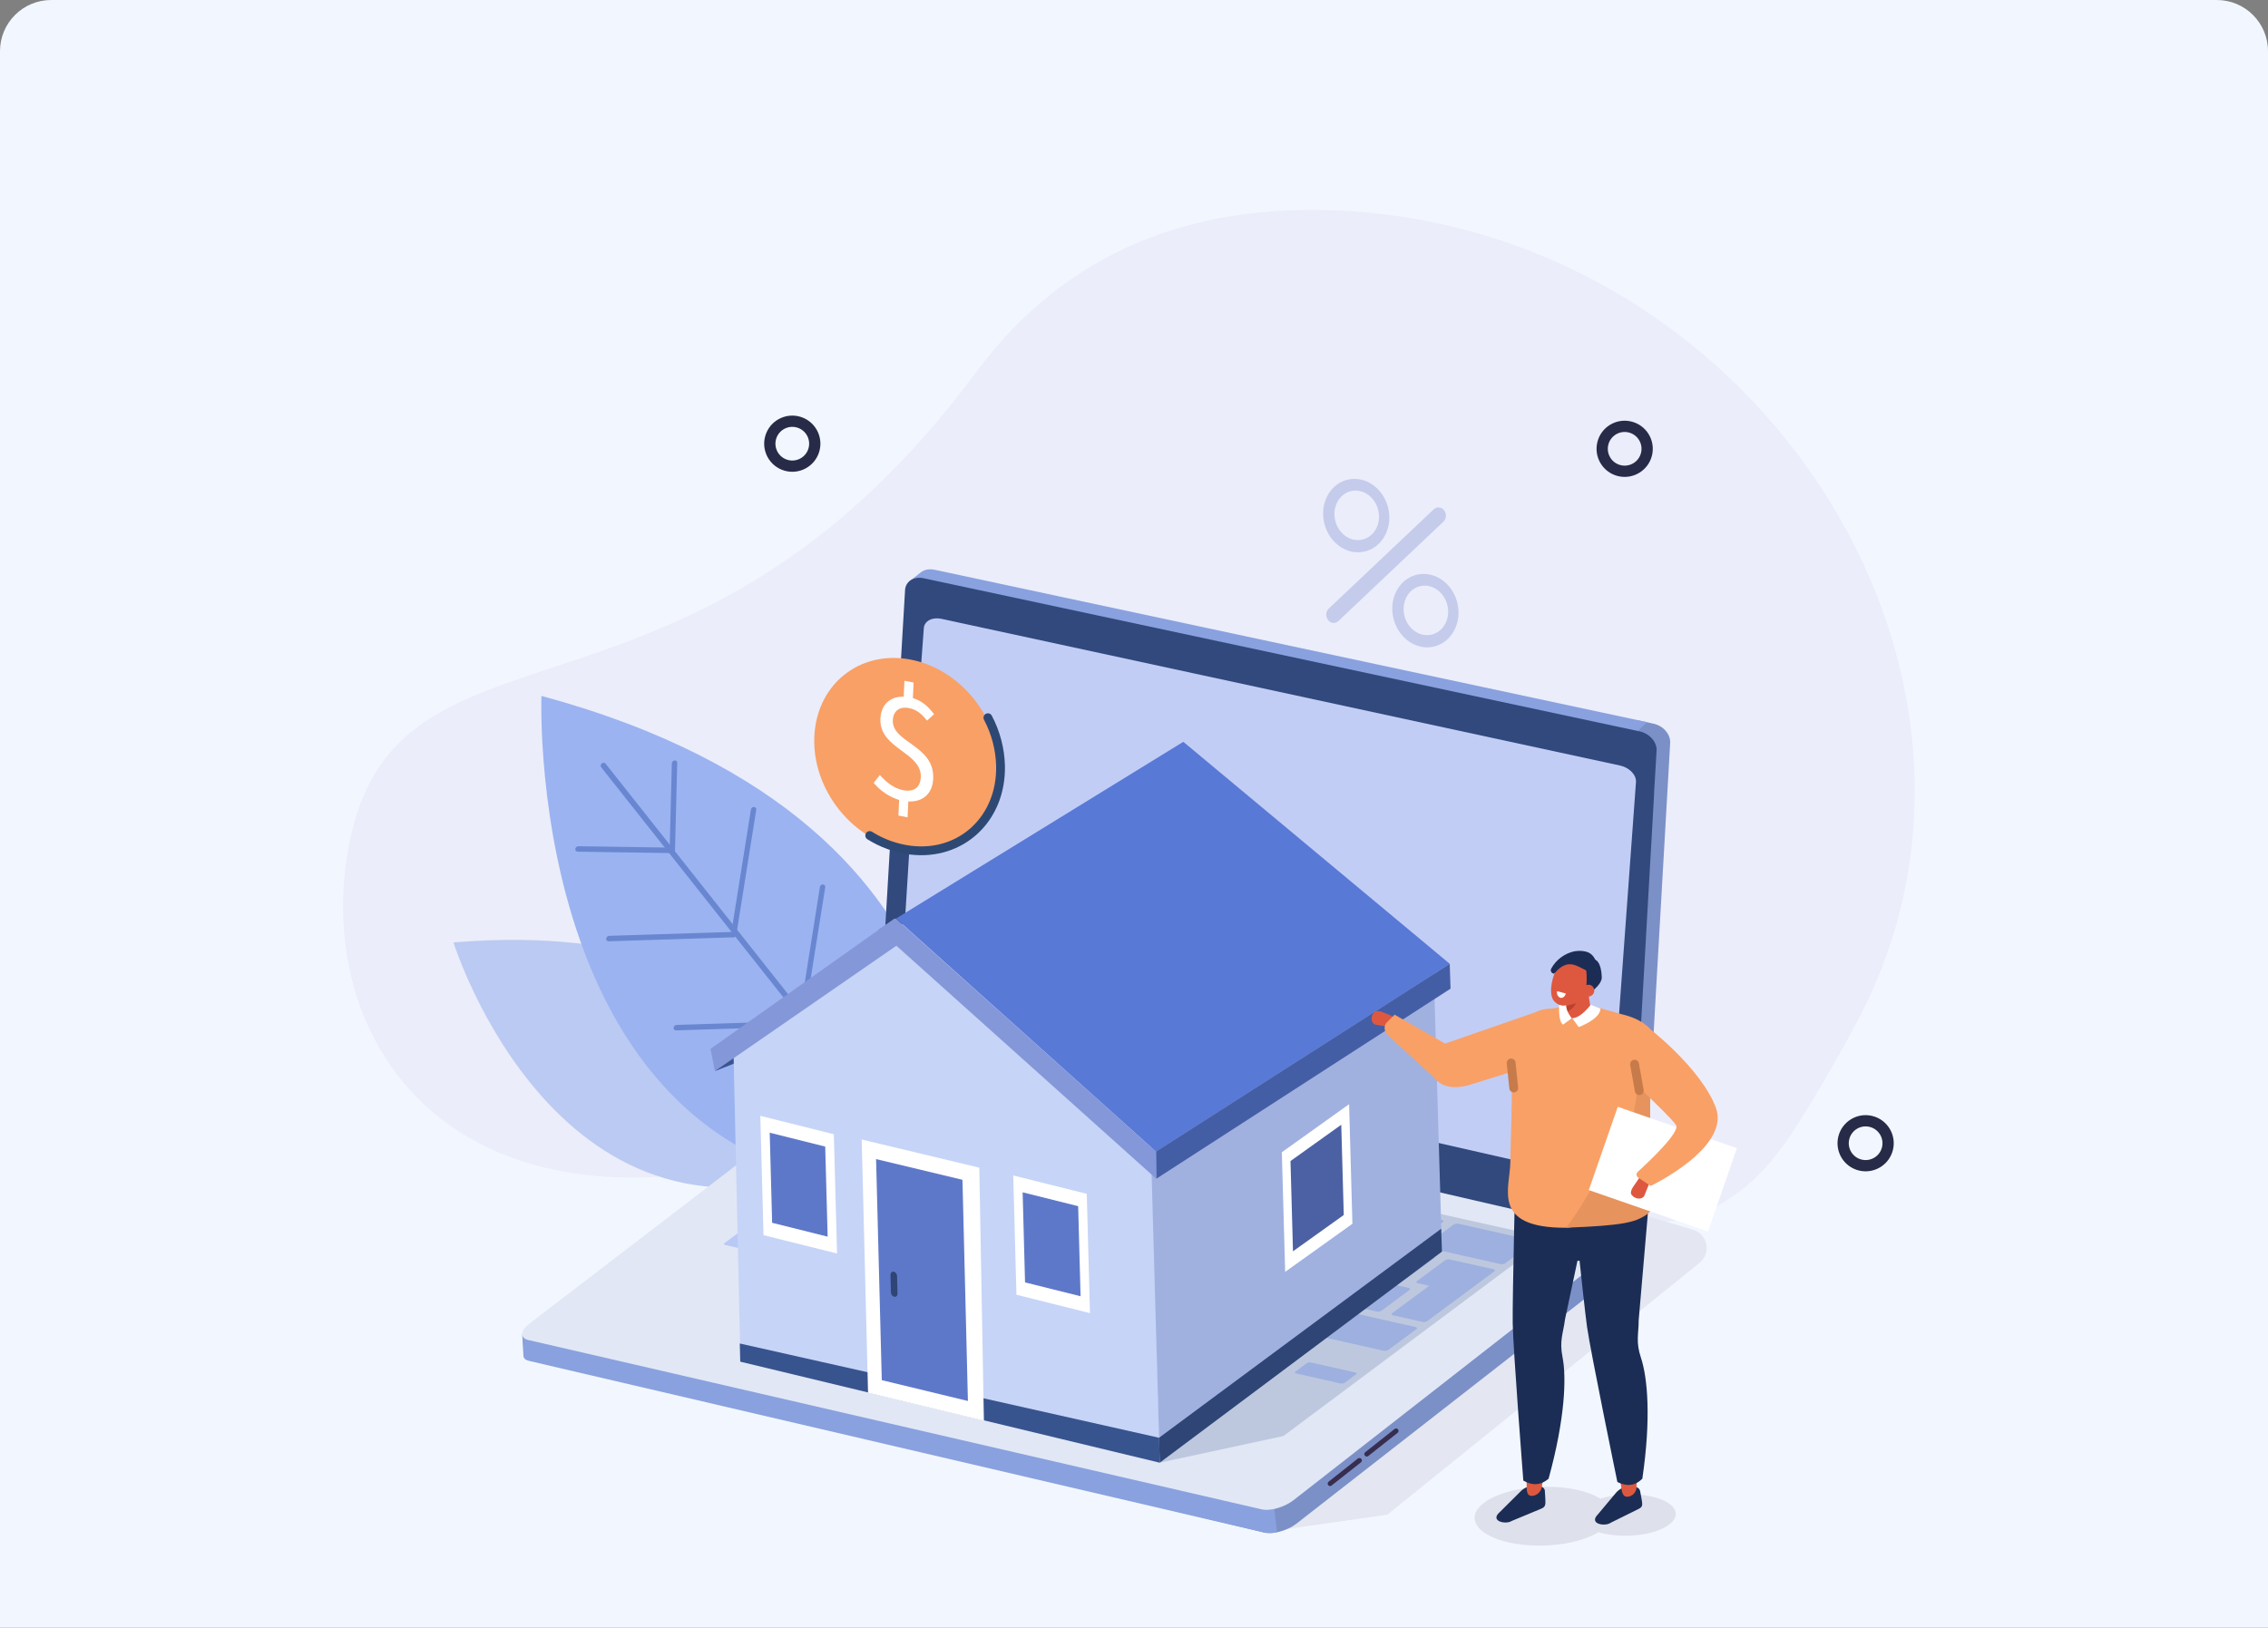 <svg width="443" height="318" viewBox="0 0 443 318" fill="none" xmlns="http://www.w3.org/2000/svg">
<rect x="0" y="0" width="443" height="318" fill="#808080" stroke="none"/>
<path d="M0 10C0 4.477 4.477 0 10 0H433C438.523 0 443 4.477 443 10V318H0V10Z" fill="#F2F7FF"/>
<g clip-path="url(#clip0_132_922)">
<path d="M363.054 199.028C398.998 130.421 341.825 42.784 258.525 41.027C233.417 40.499 208.738 48.32 190.698 72.666C135.22 147.575 79.12 117.371 68.626 162.919C58.132 208.467 97.915 262.843 202.429 205.065C254.857 176.085 313.333 279.784 350.896 220.043C355.459 212.797 359.512 205.792 363.054 199.028Z" fill="#EBEDFA"/>
<path d="M165.742 227.052C165.742 227.052 160.685 178.246 88.576 184.124C88.576 184.124 109.233 250.446 165.742 227.052Z" fill="#BBCAF2"/>
<path d="M185.248 232.133C185.248 232.133 201.141 161.799 105.76 135.964C105.76 135.964 101.87 238.042 185.248 232.133Z" fill="#9BB3F0"/>
<path d="M172.782 218.403C172.745 218.515 172.678 218.614 172.587 218.69C172.538 218.738 172.48 218.775 172.416 218.799C172.352 218.823 172.284 218.834 172.215 218.831C172.147 218.828 172.08 218.812 172.018 218.782C171.956 218.752 171.901 218.711 171.856 218.659L117.429 149.912C117.348 149.796 117.315 149.654 117.336 149.514C117.357 149.375 117.43 149.248 117.542 149.161C117.591 149.114 117.649 149.076 117.714 149.052C117.778 149.027 117.846 149.016 117.915 149.018C117.984 149.021 118.051 149.037 118.113 149.066C118.175 149.096 118.231 149.137 118.277 149.189L172.689 217.936C172.74 218.001 172.775 218.077 172.792 218.158C172.808 218.239 172.805 218.323 172.782 218.403Z" fill="#6986D1"/>
<path d="M131.82 166.242C131.786 166.356 131.719 166.457 131.628 166.533C131.537 166.609 131.425 166.657 131.307 166.67C131.24 166.678 131.173 166.671 131.109 166.65C131.045 166.63 130.986 166.595 130.937 166.549C130.888 166.503 130.85 166.447 130.825 166.384C130.8 166.322 130.79 166.255 130.793 166.188L131.229 149.146C131.236 149.001 131.295 148.863 131.394 148.757C131.493 148.651 131.626 148.584 131.77 148.567C131.836 148.56 131.904 148.567 131.967 148.589C132.03 148.611 132.088 148.646 132.137 148.692C132.185 148.738 132.223 148.794 132.248 148.857C132.272 148.919 132.283 148.986 132.279 149.052L131.844 166.095C131.844 166.145 131.836 166.195 131.82 166.242Z" fill="#6986D1"/>
<path d="M143.804 182.701C143.768 182.827 143.691 182.937 143.585 183.014C143.48 183.091 143.352 183.132 143.221 183.129C143.154 183.126 143.088 183.109 143.028 183.079C142.968 183.048 142.916 183.005 142.874 182.952C142.833 182.899 142.803 182.838 142.788 182.772C142.773 182.707 142.772 182.639 142.785 182.573L146.675 158.168C146.697 158.026 146.771 157.896 146.882 157.803C146.992 157.71 147.133 157.66 147.278 157.663C147.345 157.666 147.411 157.683 147.471 157.713C147.531 157.744 147.583 157.787 147.624 157.84C147.666 157.893 147.695 157.954 147.711 158.02C147.726 158.085 147.727 158.153 147.713 158.219L143.824 182.624C143.82 182.65 143.813 182.676 143.804 182.701Z" fill="#6986D1"/>
<path d="M131.82 166.242C131.783 166.365 131.708 166.472 131.606 166.55C131.504 166.627 131.381 166.67 131.253 166.674L112.831 166.398C112.764 166.397 112.698 166.382 112.638 166.353C112.577 166.324 112.523 166.283 112.48 166.232C112.437 166.18 112.405 166.121 112.387 166.056C112.369 165.991 112.366 165.924 112.376 165.857C112.396 165.714 112.466 165.582 112.575 165.486C112.683 165.389 112.822 165.335 112.967 165.333L131.389 165.609C131.456 165.609 131.522 165.624 131.583 165.652C131.644 165.681 131.698 165.722 131.741 165.773C131.784 165.825 131.815 165.885 131.832 165.95C131.849 166.015 131.852 166.083 131.84 166.149C131.835 166.181 131.829 166.212 131.82 166.242Z" fill="#6986D1"/>
<path d="M143.804 182.701C143.769 182.82 143.697 182.925 143.6 183.001C143.502 183.078 143.384 183.122 143.26 183.129L118.88 183.906C118.813 183.91 118.746 183.898 118.684 183.873C118.622 183.848 118.567 183.81 118.521 183.761C118.476 183.712 118.441 183.654 118.421 183.59C118.4 183.527 118.393 183.46 118.401 183.393C118.414 183.249 118.479 183.114 118.583 183.013C118.687 182.913 118.824 182.853 118.969 182.845L143.349 182.068C143.416 182.064 143.483 182.076 143.545 182.101C143.607 182.126 143.662 182.164 143.708 182.213C143.753 182.262 143.788 182.32 143.808 182.384C143.829 182.447 143.836 182.514 143.828 182.581C143.824 182.622 143.816 182.662 143.804 182.701Z" fill="#6986D1"/>
<path d="M156.978 200.109C156.942 200.227 156.871 200.331 156.773 200.408C156.676 200.484 156.557 200.529 156.434 200.536L132.054 201.314C131.987 201.317 131.92 201.306 131.858 201.281C131.796 201.256 131.74 201.217 131.694 201.169C131.648 201.12 131.614 201.062 131.592 200.998C131.571 200.935 131.564 200.867 131.571 200.801C131.585 200.656 131.65 200.521 131.754 200.42C131.858 200.319 131.994 200.258 132.139 200.249L156.519 199.471C156.587 199.468 156.654 199.479 156.716 199.505C156.779 199.53 156.835 199.569 156.881 199.618C156.927 199.667 156.961 199.726 156.982 199.79C157.003 199.854 157.01 199.922 157.002 199.988C156.998 200.029 156.99 200.069 156.978 200.109Z" fill="#6986D1"/>
<path d="M157.301 197.839C157.263 197.964 157.186 198.075 157.08 198.152C156.974 198.23 156.845 198.272 156.714 198.27C156.647 198.266 156.582 198.248 156.522 198.217C156.463 198.186 156.411 198.142 156.37 198.089C156.329 198.036 156.3 197.975 156.285 197.909C156.27 197.844 156.269 197.776 156.282 197.71L160.149 173.306C160.172 173.163 160.245 173.034 160.356 172.941C160.467 172.848 160.607 172.798 160.751 172.8C160.819 172.803 160.884 172.82 160.944 172.851C161.004 172.881 161.057 172.924 161.098 172.977C161.14 173.03 161.169 173.092 161.184 173.157C161.2 173.222 161.201 173.29 161.187 173.356L157.297 197.761C157.301 197.787 157.302 197.813 157.301 197.839Z" fill="#6986D1"/>
<path d="M251.446 298.723L270.968 295.94L331.973 246.734C332.502 246.307 332.905 245.743 333.137 245.104C333.369 244.465 333.422 243.775 333.29 243.108C333.157 242.441 332.845 241.823 332.387 241.32C331.929 240.818 331.341 240.45 330.689 240.257L302.186 231.802L251.446 298.723Z" fill="#E4E6F2"/>
<path d="M326.235 144.909C326.224 144.53 326.142 144.157 325.994 143.808C325.571 142.857 324.808 142.098 323.855 141.678C323.655 141.588 323.448 141.513 323.237 141.453L323.007 141.394L319.619 140.671L315.971 143.649C316.515 143.773 319.806 144.209 320.273 144.52C321.669 145.153 322.816 146.58 322.641 148.174L322.023 158.615C321.809 158.573 319.553 161.838 319.623 161.873L317.402 239.799C317.402 240.152 316.107 242.706 316.437 242.446L319.833 238.827C320.522 238.133 320.944 237.219 321.027 236.246L326.181 146.013C326.204 145.531 326.239 145.134 326.235 144.924V144.909Z" fill="#7B90C7"/>
<path d="M321.688 141.087L183.012 111.415L182.806 111.373C182.396 111.264 181.973 111.217 181.549 111.233C181.385 111.24 181.221 111.26 181.059 111.291C180.615 111.376 180.196 111.564 179.838 111.839L177.636 113.588C178.318 113.88 179.018 114.126 179.733 114.323L318.623 144.046L321.688 141.087Z" fill="#89A1DE"/>
<path d="M320.311 142.907L180.398 112.974C178.5 112.566 176.897 113.584 176.785 115.248L172.35 190.709C172.35 190.791 172.35 190.876 172.35 190.958L171.296 208.09C171.199 209.753 172.875 211.382 174.774 211.79L314.687 241.723C316.589 242.112 318.188 241.109 318.301 239.445L323.085 155.237C323.092 155.138 323.092 155.038 323.085 154.938L323.575 146.65C323.672 144.986 322.21 143.33 320.311 142.907Z" fill="#31497D"/>
<path d="M316.721 242.504L311.848 246.259L310.517 244.316L172.852 212.525C171.191 212.136 168.048 213.038 166.298 214.403L111.735 256.841L111.665 256.063L103.317 261.851L102.061 261.739L102.536 265.117C102.738 265.832 103.313 264.969 103.893 265.117L246.953 299.427C248.614 299.815 251.411 299.092 253.177 297.728L314.535 249.863C315.492 249.117 316.2 247.822 316.146 247.22L316.721 242.504Z" fill="#7B90C7"/>
<path d="M172.852 212.525C171.191 212.136 168.048 213.038 166.298 214.403L111.735 256.841L111.665 256.063L103.317 261.851L101.999 260.685L102.236 264.829C102.236 265.513 102.8 265.762 103.36 265.894L246.953 299.427C247.773 299.578 248.615 299.559 249.427 299.372L245.584 264.88C246.525 264.133 172.852 212.525 172.852 212.525Z" fill="#89A1DE"/>
<path d="M246.455 294.894L103.197 261.809C101.536 261.42 101.614 259.993 103.364 258.629L167.309 209.648C169.06 208.284 172.094 207.751 173.751 208.132L315.605 240.903C317.262 241.291 317.184 242.718 315.434 244.082L252.652 293.106C250.901 294.47 248.12 295.279 246.455 294.894Z" fill="#E1E7F5"/>
<path d="M182.533 221.754C182.256 221.915 181.929 221.966 181.615 221.897L173.097 219.981C172.79 219.911 172.708 219.732 172.903 219.592L178.426 215.499C178.702 215.336 179.031 215.284 179.344 215.355L187.862 217.271C188.169 217.341 188.251 217.516 188.057 217.66L182.533 221.754Z" fill="#B8C9F5"/>
<path d="M192.584 231.371C192.306 231.532 191.977 231.583 191.662 231.515L183.144 229.598C182.837 229.528 182.755 229.353 182.953 229.209L188.477 225.112C188.751 224.952 189.076 224.9 189.387 224.965L197.905 226.881C198.216 226.951 198.294 227.126 198.107 227.27L192.584 231.371Z" fill="#B8C9F5"/>
<path d="M187.753 237.637C187.476 237.798 187.148 237.849 186.835 237.781L178.317 235.861C178.014 235.795 177.928 235.62 178.119 235.472L183.646 231.371C183.923 231.215 184.248 231.165 184.56 231.231L193.082 233.147C193.389 233.217 193.471 233.396 193.28 233.536L187.753 237.637Z" fill="#B8C9F5"/>
<path d="M174.4 241.987C174.124 242.148 173.798 242.199 173.486 242.131L164.964 240.215C164.66 240.145 164.575 239.966 164.769 239.826L170.297 235.729C170.574 235.568 170.901 235.516 171.214 235.585L179.733 237.501C180.04 237.571 180.122 237.746 179.923 237.89L174.4 241.987Z" fill="#B8C9F5"/>
<path d="M151.14 245.035C150.863 245.196 150.535 245.247 150.222 245.179L141.704 243.262C141.397 243.192 141.315 243.017 141.505 242.874L147.993 238.061C148.271 237.903 148.599 237.853 148.911 237.921L157.43 239.837C157.737 239.907 157.819 240.086 157.628 240.226L151.14 245.035Z" fill="#B8C9F5"/>
<path d="M165.831 248.343C165.491 248.506 165.103 248.542 164.738 248.444L153.575 245.933C153.186 245.843 153.007 245.649 153.209 245.501L159.694 240.689C160.035 240.529 160.421 240.493 160.786 240.588L171.946 243.099C172.335 243.188 172.514 243.387 172.335 243.53L165.831 248.343Z" fill="#B8C9F5"/>
<path d="M239.174 264.895C238.91 265.031 238.606 265.067 238.318 264.996L229.804 263.08C229.493 263.01 229.376 262.851 229.539 262.73L231.939 260.95C232.206 260.815 232.513 260.78 232.803 260.852L241.317 262.769C241.624 262.839 241.737 262.998 241.574 263.119L239.174 264.895Z" fill="#B8C9F5"/>
<path d="M250.547 267.601C250.282 267.734 249.979 267.768 249.691 267.698L241.177 265.782C240.866 265.712 240.749 265.556 240.916 265.432L243.312 263.651C243.58 263.518 243.886 263.485 244.176 263.558L252.69 265.475C252.998 265.541 253.11 265.7 252.947 265.82L250.547 267.601Z" fill="#B8C9F5"/>
<path d="M262.613 270.186C262.35 270.316 262.049 270.348 261.765 270.275L253.251 268.359C252.943 268.289 252.819 268.137 252.978 268.017L255.289 266.303C255.554 266.174 255.855 266.144 256.141 266.217L264.655 268.133C264.962 268.2 265.083 268.355 264.923 268.472L262.613 270.186Z" fill="#B8C9F5"/>
<path d="M255.098 264.297C254.836 264.429 254.534 264.46 254.25 264.386L245.732 262.47C245.428 262.4 245.304 262.248 245.464 262.127L247.774 260.417C248.037 260.287 248.338 260.255 248.622 260.328L257.14 262.244C257.447 262.314 257.564 262.466 257.409 262.586L255.098 264.297Z" fill="#B8C9F5"/>
<path d="M224.436 261.529C224.157 261.689 223.828 261.739 223.514 261.669L168.072 249.19C167.768 249.124 167.683 248.946 167.873 248.802L174.361 243.993C174.639 243.834 174.966 243.783 175.279 243.849L230.722 256.328C231.029 256.398 231.111 256.576 230.924 256.716L224.436 261.529Z" fill="#B8C9F5"/>
<path d="M164.287 246.982C164.258 246.992 164.226 246.992 164.198 246.982L157.686 245.517C157.651 245.517 157.632 245.517 157.644 245.486L158.032 245.187C158.062 245.178 158.093 245.178 158.122 245.187L164.633 246.652C164.672 246.652 164.691 246.675 164.676 246.683L164.287 246.982Z" fill="#B8C9F5"/>
<path d="M147.573 242.632C147.557 242.636 147.539 242.636 147.523 242.632L144.761 242.007C144.761 242.007 144.761 242.007 144.761 241.983L145.15 241.688C145.158 241.684 145.167 241.682 145.175 241.682C145.184 241.682 145.193 241.684 145.201 241.688L147.966 242.31C147.966 242.31 147.966 242.31 147.966 242.333L147.573 242.632Z" fill="#B8C9F5"/>
<path d="M186.081 244.611C185.802 244.773 185.473 244.824 185.159 244.755L176.641 242.839C176.337 242.769 176.252 242.59 176.442 242.45L181.969 238.353C182.249 238.195 182.577 238.145 182.891 238.213L191.41 240.129C191.717 240.199 191.798 240.374 191.604 240.518L186.081 244.611Z" fill="#B8C9F5"/>
<path d="M197.808 247.251C197.532 247.412 197.206 247.463 196.894 247.394L188.375 245.478C188.072 245.408 187.987 245.229 188.177 245.089L193.704 240.992C193.982 240.831 194.309 240.78 194.622 240.848L203.14 242.765C203.444 242.835 203.529 243.013 203.335 243.153L197.808 247.251Z" fill="#B8C9F5"/>
<path d="M209.539 249.894C209.262 250.052 208.936 250.102 208.625 250.034L200.107 248.118C199.799 248.048 199.718 247.873 199.912 247.729L205.435 243.632C205.713 243.471 206.04 243.419 206.353 243.488L214.876 245.404C215.179 245.474 215.264 245.653 215.066 245.793L209.539 249.894Z" fill="#B8C9F5"/>
<path d="M221.282 252.534C221.004 252.693 220.677 252.744 220.364 252.677L211.845 250.757C211.534 250.687 211.456 250.512 211.647 250.368L217.17 246.271C217.449 246.11 217.778 246.059 218.092 246.127L226.614 248.048C226.918 248.114 227.003 248.292 226.805 248.436L221.282 252.534Z" fill="#B8C9F5"/>
<path d="M233.005 255.173C232.726 255.333 232.397 255.383 232.083 255.313L223.565 253.397C223.262 253.33 223.176 253.152 223.37 253.008L228.898 248.911C229.176 248.753 229.502 248.702 229.816 248.767L238.33 250.683C238.637 250.753 238.719 250.932 238.528 251.072L233.005 255.173Z" fill="#B8C9F5"/>
<path d="M244.736 257.809C244.459 257.97 244.131 258.021 243.818 257.953L235.3 256.036C234.997 255.966 234.911 255.787 235.106 255.647L240.629 251.546C240.909 251.388 241.237 251.338 241.551 251.406L250.069 253.323C250.372 253.393 250.458 253.568 250.263 253.711L244.736 257.809Z" fill="#B8C9F5"/>
<path d="M271.158 263.756C270.882 263.916 270.556 263.967 270.244 263.9L247.031 258.676C246.724 258.606 246.642 258.427 246.836 258.287L252.36 254.19C252.638 254.028 252.967 253.977 253.282 254.046L276.491 259.27C276.798 259.336 276.88 259.515 276.685 259.659L271.158 263.756Z" fill="#B8C9F5"/>
<path d="M199.426 240.261C199.152 240.422 198.826 240.474 198.516 240.405L189.994 238.485C189.686 238.419 189.605 238.244 189.799 238.096L195.326 233.995C195.602 233.837 195.926 233.787 196.236 233.855L204.759 235.771C205.066 235.841 205.148 236.016 204.953 236.16L199.426 240.261Z" fill="#B8C9F5"/>
<path d="M211.169 242.901C210.894 243.063 210.567 243.115 210.255 243.045L201.729 241.124C201.429 241.058 201.34 240.883 201.538 240.735L207.057 236.627C207.332 236.467 207.657 236.416 207.968 236.483L216.49 238.403C216.793 238.469 216.879 238.648 216.688 238.792L211.169 242.901Z" fill="#B8C9F5"/>
<path d="M222.892 245.544C222.614 245.704 222.287 245.754 221.974 245.684L213.456 243.768C213.156 243.698 213.067 243.523 213.257 243.379L218.785 239.282C219.062 239.122 219.389 239.071 219.703 239.138L228.221 241.058C228.524 241.124 228.61 241.303 228.419 241.447L222.892 245.544Z" fill="#B8C9F5"/>
<path d="M234.623 248.184C234.345 248.343 234.018 248.393 233.705 248.324L225.187 246.407C224.88 246.337 224.798 246.162 224.992 246.018L230.52 241.921C230.796 241.763 231.122 241.713 231.434 241.781L239.952 243.698C240.255 243.768 240.341 243.943 240.146 244.086L234.623 248.184Z" fill="#B8C9F5"/>
<path d="M246.358 250.819C246.081 250.978 245.756 251.029 245.444 250.963L236.918 249.043C236.611 248.973 236.529 248.802 236.723 248.654L242.251 244.557C242.527 244.398 242.853 244.348 243.165 244.417L251.687 246.333C251.99 246.403 252.076 246.578 251.885 246.722L246.358 250.819Z" fill="#B8C9F5"/>
<path d="M258.085 253.459C257.809 253.617 257.483 253.669 257.171 253.603L248.653 251.686C248.346 251.616 248.264 251.441 248.454 251.297L253.982 247.2C254.26 247.041 254.587 246.991 254.9 247.06L263.414 248.977C263.721 249.047 263.803 249.222 263.612 249.365L258.085 253.459Z" fill="#B8C9F5"/>
<path d="M269.816 256.098C269.54 256.257 269.214 256.308 268.902 256.242L260.38 254.322C260.073 254.256 259.991 254.081 260.186 253.933L265.713 249.844C265.988 249.686 266.313 249.636 266.623 249.704L275.145 251.62C275.452 251.69 275.534 251.869 275.343 252.009L269.816 256.098Z" fill="#B8C9F5"/>
<path d="M204.261 233.995C203.982 234.156 203.653 234.207 203.339 234.139L194.82 232.222C194.517 232.152 194.432 231.977 194.634 231.833L200.157 227.736C200.433 227.579 200.757 227.529 201.067 227.596L209.589 229.513C209.897 229.583 209.978 229.758 209.788 229.901L204.261 233.995Z" fill="#B8C9F5"/>
<path d="M215.988 236.627C215.712 236.787 215.386 236.838 215.074 236.77L206.552 234.854C206.244 234.784 206.163 234.609 206.361 234.465L211.884 230.368C212.163 230.21 212.49 230.16 212.802 230.228L221.321 232.144C221.624 232.214 221.71 232.389 221.515 232.533L215.988 236.627Z" fill="#B8C9F5"/>
<path d="M227.723 239.274C227.444 239.435 227.116 239.486 226.801 239.418L218.283 237.501C217.976 237.431 217.894 237.256 218.092 237.112L223.616 233.007C223.891 232.85 224.215 232.8 224.526 232.868L233.044 234.784C233.355 234.854 233.433 235.029 233.242 235.173L227.723 239.274Z" fill="#B8C9F5"/>
<path d="M239.45 241.913C239.173 242.076 238.845 242.127 238.532 242.057L230.014 240.141C229.707 240.071 229.625 239.896 229.819 239.752L235.347 235.655C235.623 235.496 235.949 235.446 236.261 235.515L244.783 237.431C245.09 237.501 245.172 237.68 244.977 237.82L239.45 241.913Z" fill="#B8C9F5"/>
<path d="M251.185 244.549C250.91 244.711 250.584 244.763 250.271 244.697L241.749 242.776C241.442 242.71 241.36 242.531 241.558 242.388L247.082 238.29C247.358 238.131 247.684 238.08 247.996 238.147L256.518 240.067C256.821 240.133 256.907 240.312 256.708 240.456L251.185 244.549Z" fill="#B8C9F5"/>
<path d="M262.92 247.192C262.64 247.354 262.31 247.405 261.994 247.336L253.476 245.416C253.176 245.35 253.087 245.171 253.285 245.027L258.813 240.93C259.088 240.771 259.412 240.72 259.723 240.786L268.245 242.706C268.552 242.776 268.634 242.951 268.443 243.095L262.92 247.192Z" fill="#B8C9F5"/>
<path d="M274.647 249.844C274.37 250.004 274.043 250.055 273.729 249.987L265.207 248.071C264.904 248.001 264.818 247.826 265.017 247.682L270.544 243.585C270.82 243.426 271.146 243.377 271.458 243.445L279.976 245.361C280.283 245.431 280.365 245.606 280.175 245.75L274.647 249.844Z" fill="#B8C9F5"/>
<path d="M180.853 228.731C180.574 228.892 180.246 228.943 179.931 228.875L165.485 225.621C165.178 225.555 165.096 225.377 165.294 225.233L170.818 221.135C171.095 220.976 171.422 220.925 171.736 220.992L186.182 224.245C186.489 224.315 186.571 224.49 186.38 224.634L180.853 228.731Z" fill="#B8C9F5"/>
<path d="M293.987 246.831C293.709 246.991 293.381 247.041 293.069 246.971L278.623 243.721C278.319 243.651 278.234 243.476 278.428 243.332L283.951 239.235C284.229 239.076 284.556 239.025 284.869 239.091L299.315 242.341C299.623 242.411 299.704 242.59 299.51 242.73L293.987 246.831Z" fill="#B8C9F5"/>
<path d="M176.018 234.998C175.742 235.158 175.416 235.208 175.104 235.138L157.881 231.25C157.574 231.184 157.492 231.009 157.682 230.862L163.21 226.764C163.488 226.606 163.815 226.556 164.128 226.624L181.347 230.512C181.658 230.582 181.736 230.757 181.545 230.9L176.018 234.998Z" fill="#B8C9F5"/>
<path d="M162.673 239.348C162.396 239.509 162.068 239.56 161.755 239.492L150.273 236.906C149.965 236.836 149.884 236.662 150.074 236.518L155.601 232.42C155.879 232.259 156.206 232.208 156.519 232.277L168.002 234.862C168.309 234.932 168.391 235.107 168.196 235.25L162.673 239.348Z" fill="#B8C9F5"/>
<path d="M194.264 224.393C193.986 224.554 193.657 224.605 193.342 224.537L184.828 222.632C184.521 222.562 184.439 222.387 184.634 222.243L190.157 218.146C190.434 217.985 190.762 217.934 191.075 218.002L199.589 219.919C199.9 219.989 199.978 220.164 199.788 220.308L194.264 224.393Z" fill="#B8C9F5"/>
<path d="M205.941 227.017C205.664 227.178 205.336 227.23 205.023 227.161L196.505 225.244C196.198 225.174 196.116 224.996 196.307 224.856L201.834 220.755C202.11 220.591 202.438 220.54 202.752 220.611L211.27 222.527C211.577 222.597 211.659 222.772 211.464 222.916L205.941 227.017Z" fill="#B8C9F5"/>
<path d="M217.668 229.657C217.393 229.818 217.066 229.869 216.754 229.8L208.232 227.884C207.929 227.814 207.843 227.639 208.042 227.495L213.565 223.398C213.842 223.237 214.17 223.185 214.483 223.254L223.001 225.171C223.308 225.241 223.39 225.415 223.192 225.559L217.668 229.657Z" fill="#B8C9F5"/>
<path d="M229.403 232.3C229.126 232.46 228.798 232.51 228.485 232.44L219.971 230.523C219.66 230.453 219.582 230.278 219.773 230.135L225.296 226.037C225.575 225.878 225.904 225.828 226.218 225.897L234.732 227.81C235.039 227.88 235.121 228.059 234.927 228.199L229.403 232.3Z" fill="#B8C9F5"/>
<path d="M241.119 234.939C240.843 235.099 240.517 235.15 240.205 235.083L231.686 233.163C231.379 233.097 231.298 232.918 231.492 232.774L237.015 228.677C237.293 228.517 237.621 228.467 237.933 228.537L246.451 230.453C246.759 230.523 246.84 230.698 246.642 230.842L241.119 234.939Z" fill="#B8C9F5"/>
<path d="M252.869 237.575C252.591 237.734 252.265 237.785 251.951 237.719L243.429 235.799C243.126 235.732 243.04 235.554 243.239 235.41L248.762 231.316C249.039 231.158 249.365 231.11 249.676 231.184L258.198 233.101C258.501 233.171 258.587 233.346 258.393 233.489L252.869 237.575Z" fill="#B8C9F5"/>
<path d="M264.601 240.215C264.322 240.375 263.993 240.427 263.679 240.358L255.16 238.442C254.853 238.372 254.771 238.193 254.962 238.053L260.489 233.956C260.767 233.796 261.094 233.746 261.407 233.816L269.929 235.732C270.237 235.802 270.318 235.977 270.124 236.121L264.601 240.215Z" fill="#B8C9F5"/>
<path d="M276.328 242.846C276.052 243.007 275.726 243.058 275.414 242.99L266.888 241.074C266.584 241.004 266.499 240.829 266.697 240.685L272.22 236.588C272.496 236.427 272.822 236.376 273.134 236.444L281.66 238.36C281.964 238.43 282.049 238.605 281.851 238.749L276.328 242.846Z" fill="#B8C9F5"/>
<path d="M283.185 246.065C283.02 246.035 282.852 246.035 282.687 246.065C282.54 246.084 282.399 246.136 282.275 246.217L276.748 250.314C276.658 250.384 276.615 250.465 276.654 250.543C276.688 250.589 276.73 250.627 276.779 250.656C276.828 250.685 276.882 250.703 276.938 250.71L279.163 251.212L271.917 256.584C271.823 256.654 271.784 256.736 271.823 256.81C271.857 256.856 271.9 256.894 271.95 256.923C271.999 256.952 272.054 256.97 272.111 256.977L277.852 258.267C278.017 258.297 278.185 258.297 278.35 258.267C278.5 258.251 278.644 258.199 278.77 258.116L291.905 248.374C291.999 248.304 292.034 248.226 291.995 248.149C291.962 248.101 291.92 248.062 291.87 248.033C291.82 248.004 291.764 247.986 291.707 247.981L283.185 246.065Z" fill="#B8C9F5"/>
<path d="M161.113 237.466C161.084 237.474 161.053 237.474 161.024 237.466L154.512 236.001C154.474 236.001 154.454 235.977 154.466 235.97L154.855 235.67C154.884 235.662 154.915 235.662 154.944 235.67L161.455 237.136C161.49 237.136 161.51 237.159 161.498 237.167L161.113 237.466Z" fill="#B8C9F5"/>
<path d="M195.96 274.843L164.734 268.005C164.373 267.924 164.377 267.644 164.734 267.375L177.718 257.828C178.099 257.557 178.568 257.436 179.033 257.49L210.259 264.324C210.62 264.406 210.62 264.689 210.259 264.954L197.279 274.501C196.897 274.773 196.427 274.895 195.96 274.843Z" fill="#B8C9F5"/>
<path d="M316.465 149.573L183.883 120.904C182.086 120.516 180.546 121.332 180.445 122.731L179.795 131.637C179.766 131.747 179.746 131.859 179.737 131.972L175.773 195.829C175.672 197.228 177.792 199.848 179.593 200.237L310.813 230.1C312.61 230.488 314.154 229.672 314.255 228.269L314.862 216.607C314.892 216.497 314.911 216.385 314.921 216.272L319.549 152.792C319.643 151.408 318.266 149.962 316.465 149.573Z" fill="#C2CDF5"/>
<path d="M266.977 284.573C266.902 284.577 266.828 284.562 266.76 284.531C266.693 284.5 266.634 284.453 266.588 284.394C266.549 284.345 266.52 284.289 266.503 284.229C266.485 284.169 266.48 284.106 266.488 284.044C266.495 283.982 266.514 283.921 266.545 283.867C266.575 283.812 266.617 283.764 266.666 283.726L272.399 279.193C272.5 279.116 272.626 279.082 272.752 279.097C272.878 279.112 272.993 279.176 273.072 279.275C273.111 279.324 273.139 279.38 273.156 279.44C273.173 279.501 273.178 279.564 273.171 279.626C273.163 279.688 273.143 279.748 273.112 279.803C273.081 279.857 273.04 279.905 272.99 279.943L267.257 284.472C267.177 284.536 267.079 284.571 266.977 284.573Z" fill="#372D4F"/>
<path d="M259.812 290.342C259.713 290.342 259.616 290.311 259.536 290.254C259.455 290.197 259.393 290.116 259.361 290.022C259.328 289.929 259.325 289.827 259.352 289.732C259.379 289.637 259.435 289.553 259.513 289.491L265.234 284.962C265.334 284.884 265.461 284.848 265.587 284.863C265.713 284.877 265.828 284.941 265.907 285.04C265.946 285.089 265.975 285.145 265.992 285.205C266.009 285.266 266.014 285.329 266.006 285.391C265.998 285.453 265.979 285.513 265.948 285.568C265.917 285.622 265.875 285.67 265.826 285.708L260.092 290.237C260.012 290.3 259.914 290.337 259.812 290.342Z" fill="#372D4F"/>
<path d="M156.448 90.737C158.686 89.804 159.742 87.233 158.808 84.997C157.874 82.76 155.302 81.704 153.064 82.637C150.826 83.571 149.769 86.141 150.703 88.378C151.638 90.615 154.209 91.671 156.448 90.737Z" stroke="#272B47" stroke-width="2.2" stroke-linecap="round" stroke-linejoin="round"/>
<path d="M368.681 224.366C369.235 222.006 367.771 219.644 365.41 219.09C363.049 218.535 360.685 219.999 360.131 222.358C359.576 224.718 361.04 227.08 363.401 227.635C365.762 228.189 368.126 226.725 368.681 224.366Z" stroke="#272B47" stroke-width="2.2" stroke-linecap="round" stroke-linejoin="round"/>
<path d="M321.615 88.69C322.17 86.33 320.706 83.968 318.345 83.414C315.984 82.859 313.62 84.323 313.065 86.683C312.511 89.042 313.975 91.404 316.336 91.959C318.697 92.513 321.061 91.05 321.615 88.69Z" stroke="#272B47" stroke-width="2.2" stroke-linecap="round" stroke-linejoin="round"/>
<path d="M258.474 99.539C258.38 100.494 258.458 101.458 258.704 102.385C259.719 106.249 263.321 108.632 266.748 107.707C269.307 107.019 271.026 104.679 271.337 101.93C271.432 100.976 271.354 100.012 271.108 99.085C270.093 95.221 266.495 92.834 263.064 93.759C260.505 94.447 258.766 96.791 258.474 99.539ZM269.179 99.563C269.859 102.16 268.545 104.772 266.238 105.394C263.932 106.016 261.512 104.41 260.828 101.81C260.143 99.209 261.462 96.601 263.768 95.979C266.075 95.357 268.494 96.962 269.179 99.563Z" fill="#C5CBEB"/>
<path d="M271.983 118.109C271.889 119.064 271.966 120.028 272.212 120.955C273.228 124.819 276.829 127.202 280.256 126.28C282.816 125.589 284.554 123.248 284.846 120.5C284.942 119.546 284.865 118.582 284.62 117.654C283.605 113.79 280.003 111.404 276.577 112.329C274.013 113.009 272.279 115.361 271.983 118.109ZM282.687 118.133C283.372 120.729 282.053 123.342 279.747 123.964C277.44 124.586 275.021 122.98 274.336 120.383C273.652 117.787 274.97 115.17 277.277 114.552C279.583 113.934 282.003 115.532 282.687 118.133Z" fill="#C5CBEB"/>
<path d="M281.96 101.899L261.388 121.363C261.248 121.489 261.082 121.584 260.903 121.642C260.723 121.699 260.533 121.718 260.346 121.696C260.158 121.674 259.978 121.613 259.816 121.516C259.654 121.419 259.515 121.289 259.408 121.134C259.157 120.818 259.028 120.422 259.046 120.019C259.064 119.616 259.227 119.233 259.505 118.941L280.077 99.481C280.217 99.355 280.383 99.259 280.563 99.201C280.742 99.144 280.933 99.125 281.12 99.146C281.308 99.167 281.489 99.228 281.651 99.325C281.813 99.422 281.953 99.552 282.061 99.707C282.312 100.023 282.44 100.419 282.421 100.822C282.402 101.225 282.239 101.607 281.96 101.899Z" fill="#C5CBEB"/>
<path d="M188.728 163.322C196.324 157.773 197.262 146.139 190.824 137.338C184.386 128.537 173.01 125.902 165.414 131.452C157.818 137.001 156.88 148.635 163.318 157.436C169.756 166.237 181.132 168.872 188.728 163.322Z" fill="#F9A066"/>
<path d="M192.961 140.221C194.498 143.119 195.343 146.333 195.431 149.612C195.653 159.941 187.765 167.323 177.811 166.095C174.99 165.733 172.282 164.759 169.876 163.241" stroke="#2D4973" stroke-width="1.72" stroke-linecap="round" stroke-linejoin="round"/>
<path d="M175.621 156.302C173.683 155.678 171.962 154.519 170.654 152.959L171.864 151.428C173.097 152.812 174.587 154.028 176.399 154.382C178.605 154.81 179.768 153.764 179.853 151.863C180.075 146.895 171.685 146.355 171.969 140.372C172.09 137.651 173.914 136.014 176.52 136.119L176.66 133.009L178.449 133.355L178.313 136.391C180.215 136.975 181.425 138.172 182.448 139.544L181.067 140.792C180.013 139.474 179.122 138.65 177.504 138.339C175.684 137.985 174.47 138.926 174.392 140.706C174.194 145.154 182.56 145.538 182.28 152.135C182.152 155.051 180.269 156.726 177.418 156.578L177.278 159.688L175.489 159.338L175.621 156.302Z" fill="white"/>
<g style="mix-blend-mode:multiply" opacity="0.21">
<path d="M226.529 285.774L250.679 280.565L302.509 241.89L276.514 236.106L226.529 285.774Z" fill="#36518A"/>
</g>
<path d="M139.643 209.267L152.381 204.261L147.111 200.054L139.643 209.267Z" fill="#395591"/>
<path d="M144.578 263.799L143.213 202.795L169.861 183.856L183.689 176.688L224.3 196.622L226.474 283.531L210.784 279.745V279.776L144.578 263.799Z" fill="#C6D4F7"/>
<path d="M224.016 196.641L236.366 187.397L236.358 187.168L237.412 186.612L279.984 187.405L281.653 244.537L248.217 267.325L248.213 267.247L226.467 283.527L224.016 196.641Z" fill="#A0B1E0"/>
<path d="M231.134 144.932L283.17 188.303L225.805 224.992L175.034 179.452L231.134 144.932Z" fill="#5879D6"/>
<path d="M283.169 188.303L283.333 193.162L225.848 230.302L225.786 224.996L283.169 188.303Z" fill="#445EA6"/>
<path d="M225.848 230.302L171.557 181.609L174.96 179.452L225.805 224.992L225.848 230.302Z" fill="#8497D9"/>
<path d="M177.625 183.02L139.643 209.267L138.783 204.925L174.743 179.455L177.625 183.02Z" fill="#8497D9"/>
<path d="M226.529 285.778L226.408 280.907L144.5 262.489L144.59 266.038L226.529 285.778Z" fill="#38548F"/>
<path d="M226.529 285.774L226.393 280.903L281.501 240.071L281.652 244.537L226.529 285.774Z" fill="#2E4575"/>
<path d="M169.554 272.114L192.183 277.576L191.285 228.133L168.313 222.632L169.554 272.114Z" fill="white"/>
<path d="M172.237 269.65L189.06 273.72L187.994 230.504L171.121 226.461L172.237 269.65Z" fill="#5E78C9"/>
<path d="M174.684 253.365C174.493 253.312 174.324 253.197 174.205 253.038C174.085 252.879 174.021 252.686 174.023 252.487L173.937 249.105C173.937 248.685 174.206 248.39 174.56 248.448C174.751 248.501 174.919 248.615 175.038 248.773C175.158 248.932 175.222 249.125 175.221 249.323L175.306 252.705C175.318 253.128 175.038 253.424 174.684 253.365Z" fill="#2E4575"/>
<path d="M251.026 248.491L250.376 225.124L263.515 215.732L264.161 239.099L251.026 248.491Z" fill="white"/>
<path d="M252.554 244.475L252.068 226.838L261.983 219.748L262.473 237.385L252.554 244.475Z" fill="#4C61A3"/>
<path d="M212.9 256.553L212.273 233.245L197.913 229.657L198.539 252.965L212.9 256.553Z" fill="white"/>
<path d="M211.064 253.257L210.593 235.659L199.749 232.953L200.219 250.551L211.064 253.257Z" fill="#5E78C9"/>
<path d="M163.497 244.91L162.871 221.598L148.511 218.01L149.133 241.322L163.497 244.91Z" fill="white"/>
<path d="M161.662 241.614L161.187 224.016L150.347 221.307L150.817 238.905L161.662 241.614Z" fill="#5E78C9"/>
<path d="M316.568 236.391L302.492 236.883L302.828 246.506L316.904 246.014L316.568 236.391Z" fill="#1B2D54"/>
<path d="M268.089 198.258C267.724 199.036 267.945 199.907 268.583 200.179L271.224 200.603C271.866 200.875 272.835 199.219 271.738 198.433L269.914 197.707C269.676 197.609 269.423 197.551 269.167 197.535C268.684 197.512 268.381 197.644 268.089 198.258Z" fill="#DE5840"/>
<path d="M299.716 197.835L282.267 203.895L272.399 198.243L270.878 199.759C270.306 200.33 270.314 201.314 270.901 202.091L279.937 210.387C281.691 212.696 284.484 212.688 286.903 212.012L300.751 207.685L299.716 197.835Z" fill="#F9A066"/>
<path d="M291.295 292.713C296.133 290.198 304.586 289.735 310.175 291.683C311.022 291.966 311.833 292.344 312.594 292.81C316.037 291.706 320.763 291.644 324.08 292.81C328.005 294.179 328.433 296.721 325.033 298.49C321.766 300.189 316.157 300.55 312.24 299.361C312.017 299.5 311.78 299.63 311.529 299.749C306.69 302.264 298.238 302.727 292.652 300.779C287.067 298.832 286.468 295.232 291.295 292.713Z" fill="#DEE0EC"/>
<path d="M312.085 295.905L315.621 291.683C315.956 291.28 316.378 290.958 316.854 290.74C317.331 290.522 317.85 290.414 318.374 290.424C318.766 290.428 319.157 290.47 319.541 290.548C319.762 290.582 319.966 290.691 320.117 290.855C320.269 291.02 320.361 291.231 320.378 291.454L320.553 292.348C320.798 293.844 321.019 294.342 320.101 294.793L314.656 297.487C313.547 298.323 310.257 297.763 312.085 295.905Z" fill="#1B2D54"/>
<path d="M319.65 290.532C319.65 291.017 319.465 291.484 319.133 291.837C318.8 292.19 318.345 292.404 317.861 292.433C317.371 292.433 316.994 292.192 316.788 291.298C315.395 281.152 313.116 272.822 311.809 263.336C310.339 252.689 311.105 255.791 308.88 239.464L318.398 236.354C318.083 248.343 319.339 263.274 319.339 263.274C323.579 273.848 319.996 277.56 319.65 290.532Z" fill="#DE5840"/>
<path d="M322.587 228.751L320.078 257.956C320.078 260.678 319.475 262.143 320.522 265.276C321.809 269.136 322.536 277.078 320.79 288.911C319.401 290.303 317.768 290.466 315.916 289.553C315.916 289.553 310.7 264.227 310 259.309C309.3 254.392 306.597 227.787 306.597 227.787L322.587 228.751Z" fill="#1B2D54"/>
<path d="M292.956 295.423L297.005 291.388C297.38 291.004 297.833 290.707 298.334 290.516C298.835 290.324 299.372 290.244 299.907 290.28C300.289 290.305 300.668 290.368 301.038 290.466C301.253 290.514 301.443 290.637 301.575 290.814C301.706 290.99 301.77 291.207 301.754 291.426L301.816 292.332C301.871 293.848 302.026 294.361 301.038 294.766L295.286 297.156C294.103 297.934 290.906 297.184 292.956 295.423Z" fill="#1B2D54"/>
<path d="M301.167 290.458C301.102 290.952 300.862 291.405 300.491 291.737C300.12 292.069 299.642 292.256 299.144 292.266C298.654 292.243 298.308 291.975 298.219 291.065C298.11 280.798 296.892 272.305 296.787 262.707C296.667 251.931 297.04 255.088 296.884 238.566L306.756 235.966C304.932 247.989 304.298 263.053 304.298 263.053C307.184 273.945 303.147 277.444 301.167 290.458Z" fill="#DE5840"/>
<path d="M311.887 228.591L305.686 257.774C305.34 260.495 304.558 261.941 305.204 265.16C305.982 269.109 305.721 277.125 302.481 288.907C300.926 290.225 299.276 290.283 297.545 289.273C297.545 289.273 295.546 263.542 295.472 258.563C295.398 253.583 296.056 226.718 296.056 226.718L311.887 228.591Z" fill="#1B2D54"/>
<path d="M302.186 197.112C303.532 197.053 304.761 196.84 305.115 196.583C307.11 195.145 309.565 196.015 309.829 196.194L316.694 198.138C325.349 200.171 324.186 206.084 324.516 209.8C324.516 209.8 321.198 214.675 321.179 218.181C321.179 221.217 319.662 228.082 320.195 229.066C320.584 229.789 320.794 234.31 317.138 235.581C313.905 236.7 308.752 239.857 305.947 239.876C291.19 239.95 294.936 232.133 295.006 227.114C295.048 223.954 295.395 214.628 295.274 212.128C295.153 209.629 293.823 203.51 297.608 199.429C298.148 198.919 299.852 197.294 302.186 197.112Z" fill="#F9A066"/>
<path d="M308.382 199.121L308.063 198.865C307.246 199.137 306.507 199.114 306.348 198.402L305.391 194.383C305.22 193.668 305.753 192.863 306.558 192.591L306.799 192.509C307.616 192.241 309.911 192.12 310.066 192.812L310.7 197.088C310.879 197.808 309.187 198.849 308.382 199.121Z" fill="#DE5840"/>
<path d="M305.908 196.532C306.501 196.4 307.056 196.137 307.535 195.764C308.014 195.391 308.404 194.917 308.678 194.375C308.678 194.375 307.732 197.123 306.149 197.621L305.908 196.532Z" fill="#BA422D"/>
<path d="M309.86 187.895C309.277 186.768 308.304 186.523 307.343 187.117C306.464 186.682 305.344 187.187 304.453 188.571C303.213 190.515 302.478 193.625 303.326 195.273C303.537 195.611 303.821 195.896 304.158 196.109C304.494 196.322 304.875 196.456 305.27 196.501C305.854 196.544 307.402 196.152 307.993 195.969C310.051 195.316 309.522 195.701 310.327 194.414C311.575 192.474 310.708 189.543 309.86 187.895Z" fill="#DE5840"/>
<path d="M309.638 188.812C310.276 190.756 309.638 193.99 309.72 194.585C309.72 194.585 312.944 192.618 312.871 190.9C312.637 185.17 309.078 188.023 309.078 188.023L309.638 188.812Z" fill="#1B2D54"/>
<path d="M309.864 185.943C311.031 186.297 311.704 187.234 311.984 188.816C312.019 189.018 312.373 189.943 312.373 190.111L311.626 189.846C311.673 191.203 311.42 189.524 310.047 189.691C307.993 188.797 306.301 187.067 303.648 190.138C303.411 190.41 302.656 189.885 302.991 189.244C303.462 188.384 304.114 187.635 304.901 187.05C305.689 186.465 306.594 186.057 307.553 185.854L307.942 185.815C308.578 185.735 309.222 185.779 309.841 185.943" fill="#1B2D54"/>
<path d="M304.769 194.943C304.525 194.841 304.329 194.653 304.217 194.414C304.106 194.175 304.087 193.903 304.166 193.652L305.834 194.107C305.706 194.694 305.228 195.067 304.769 194.943Z" fill="white"/>
<path d="M311.404 193.497C311.408 193.807 311.291 194.106 311.079 194.332C310.866 194.558 310.574 194.693 310.265 194.709C310.115 194.716 309.965 194.693 309.825 194.64C309.684 194.588 309.555 194.508 309.447 194.405C309.338 194.302 309.251 194.178 309.191 194.041C309.131 193.903 309.099 193.755 309.098 193.605C309.094 193.295 309.211 192.996 309.423 192.77C309.636 192.544 309.927 192.409 310.237 192.393C310.387 192.386 310.536 192.41 310.677 192.463C310.817 192.515 310.945 192.595 311.054 192.698C311.163 192.801 311.25 192.925 311.31 193.062C311.37 193.199 311.402 193.347 311.404 193.497Z" fill="#DE5840"/>
<path d="M305.881 196.431C305.439 196.537 304.975 196.501 304.555 196.33C304.555 196.33 304.282 199.44 305.29 200.198L307.017 198.947C307.017 198.947 305.893 197.64 305.881 196.431Z" fill="white"/>
<path d="M307.094 198.919L308.366 200.665C308.366 200.665 312.559 199.16 312.618 197.05L310.708 196.315C310.708 196.315 308.748 198.974 307.094 198.919Z" fill="white"/>
<path d="M323.022 231.725C322.719 230.022 322.307 221.229 322.322 218.189C322.322 216.202 322.322 210.414 322.47 207.475C321.14 210.305 320.136 211.394 320.027 212.082C319.063 217.505 318.907 220.455 316.449 223.643C311.731 229.761 310.568 233.625 305.927 239.865C317.25 239.445 319.316 238.768 321.412 237.451C324.01 235.818 323.19 232.599 323.022 231.725Z" fill="#E6935E"/>
<path d="M295.165 207.681L295.671 212.568" stroke="#C77B4A" stroke-width="1.73" stroke-linecap="round" stroke-linejoin="round"/>
<path d="M339.275 224.328L315.991 216.245L310.336 232.516L333.619 240.599L339.275 224.328Z" fill="white"/>
<path d="M319.11 233.839C319.814 234.341 320.732 234.279 321.148 233.699L322.163 231.169C322.579 230.586 322.89 230.166 322.183 229.664C321.478 229.159 320.833 229.21 320.094 230.271L318.958 231.938C318.807 232.154 318.693 232.393 318.62 232.646C318.487 233.128 318.553 233.443 319.11 233.839Z" fill="#DE5840"/>
<path d="M321.708 200.571C321.708 200.571 332.21 208.579 335.146 216.405C338.083 224.23 322.427 231.705 322.427 231.705L319.957 230.057C319.87 229.995 319.798 229.915 319.747 229.821C319.695 229.728 319.666 229.624 319.66 229.517C319.654 229.411 319.673 229.304 319.714 229.206C319.756 229.107 319.819 229.02 319.899 228.949C322.023 227.005 328.308 221.12 327.359 219.779C325.776 217.551 315.302 207.981 315.302 207.981L321.708 200.571Z" fill="#F9A066"/>
<path d="M320.191 213.089L319.273 207.915" stroke="#C77B4A" stroke-width="1.73" stroke-linecap="round" stroke-linejoin="round"/>
</g>
<defs>
<clipPath id="clip0_132_922">
<rect width="307" height="261" fill="white" transform="translate(67 41)"/>
</clipPath>
</defs>
</svg>
